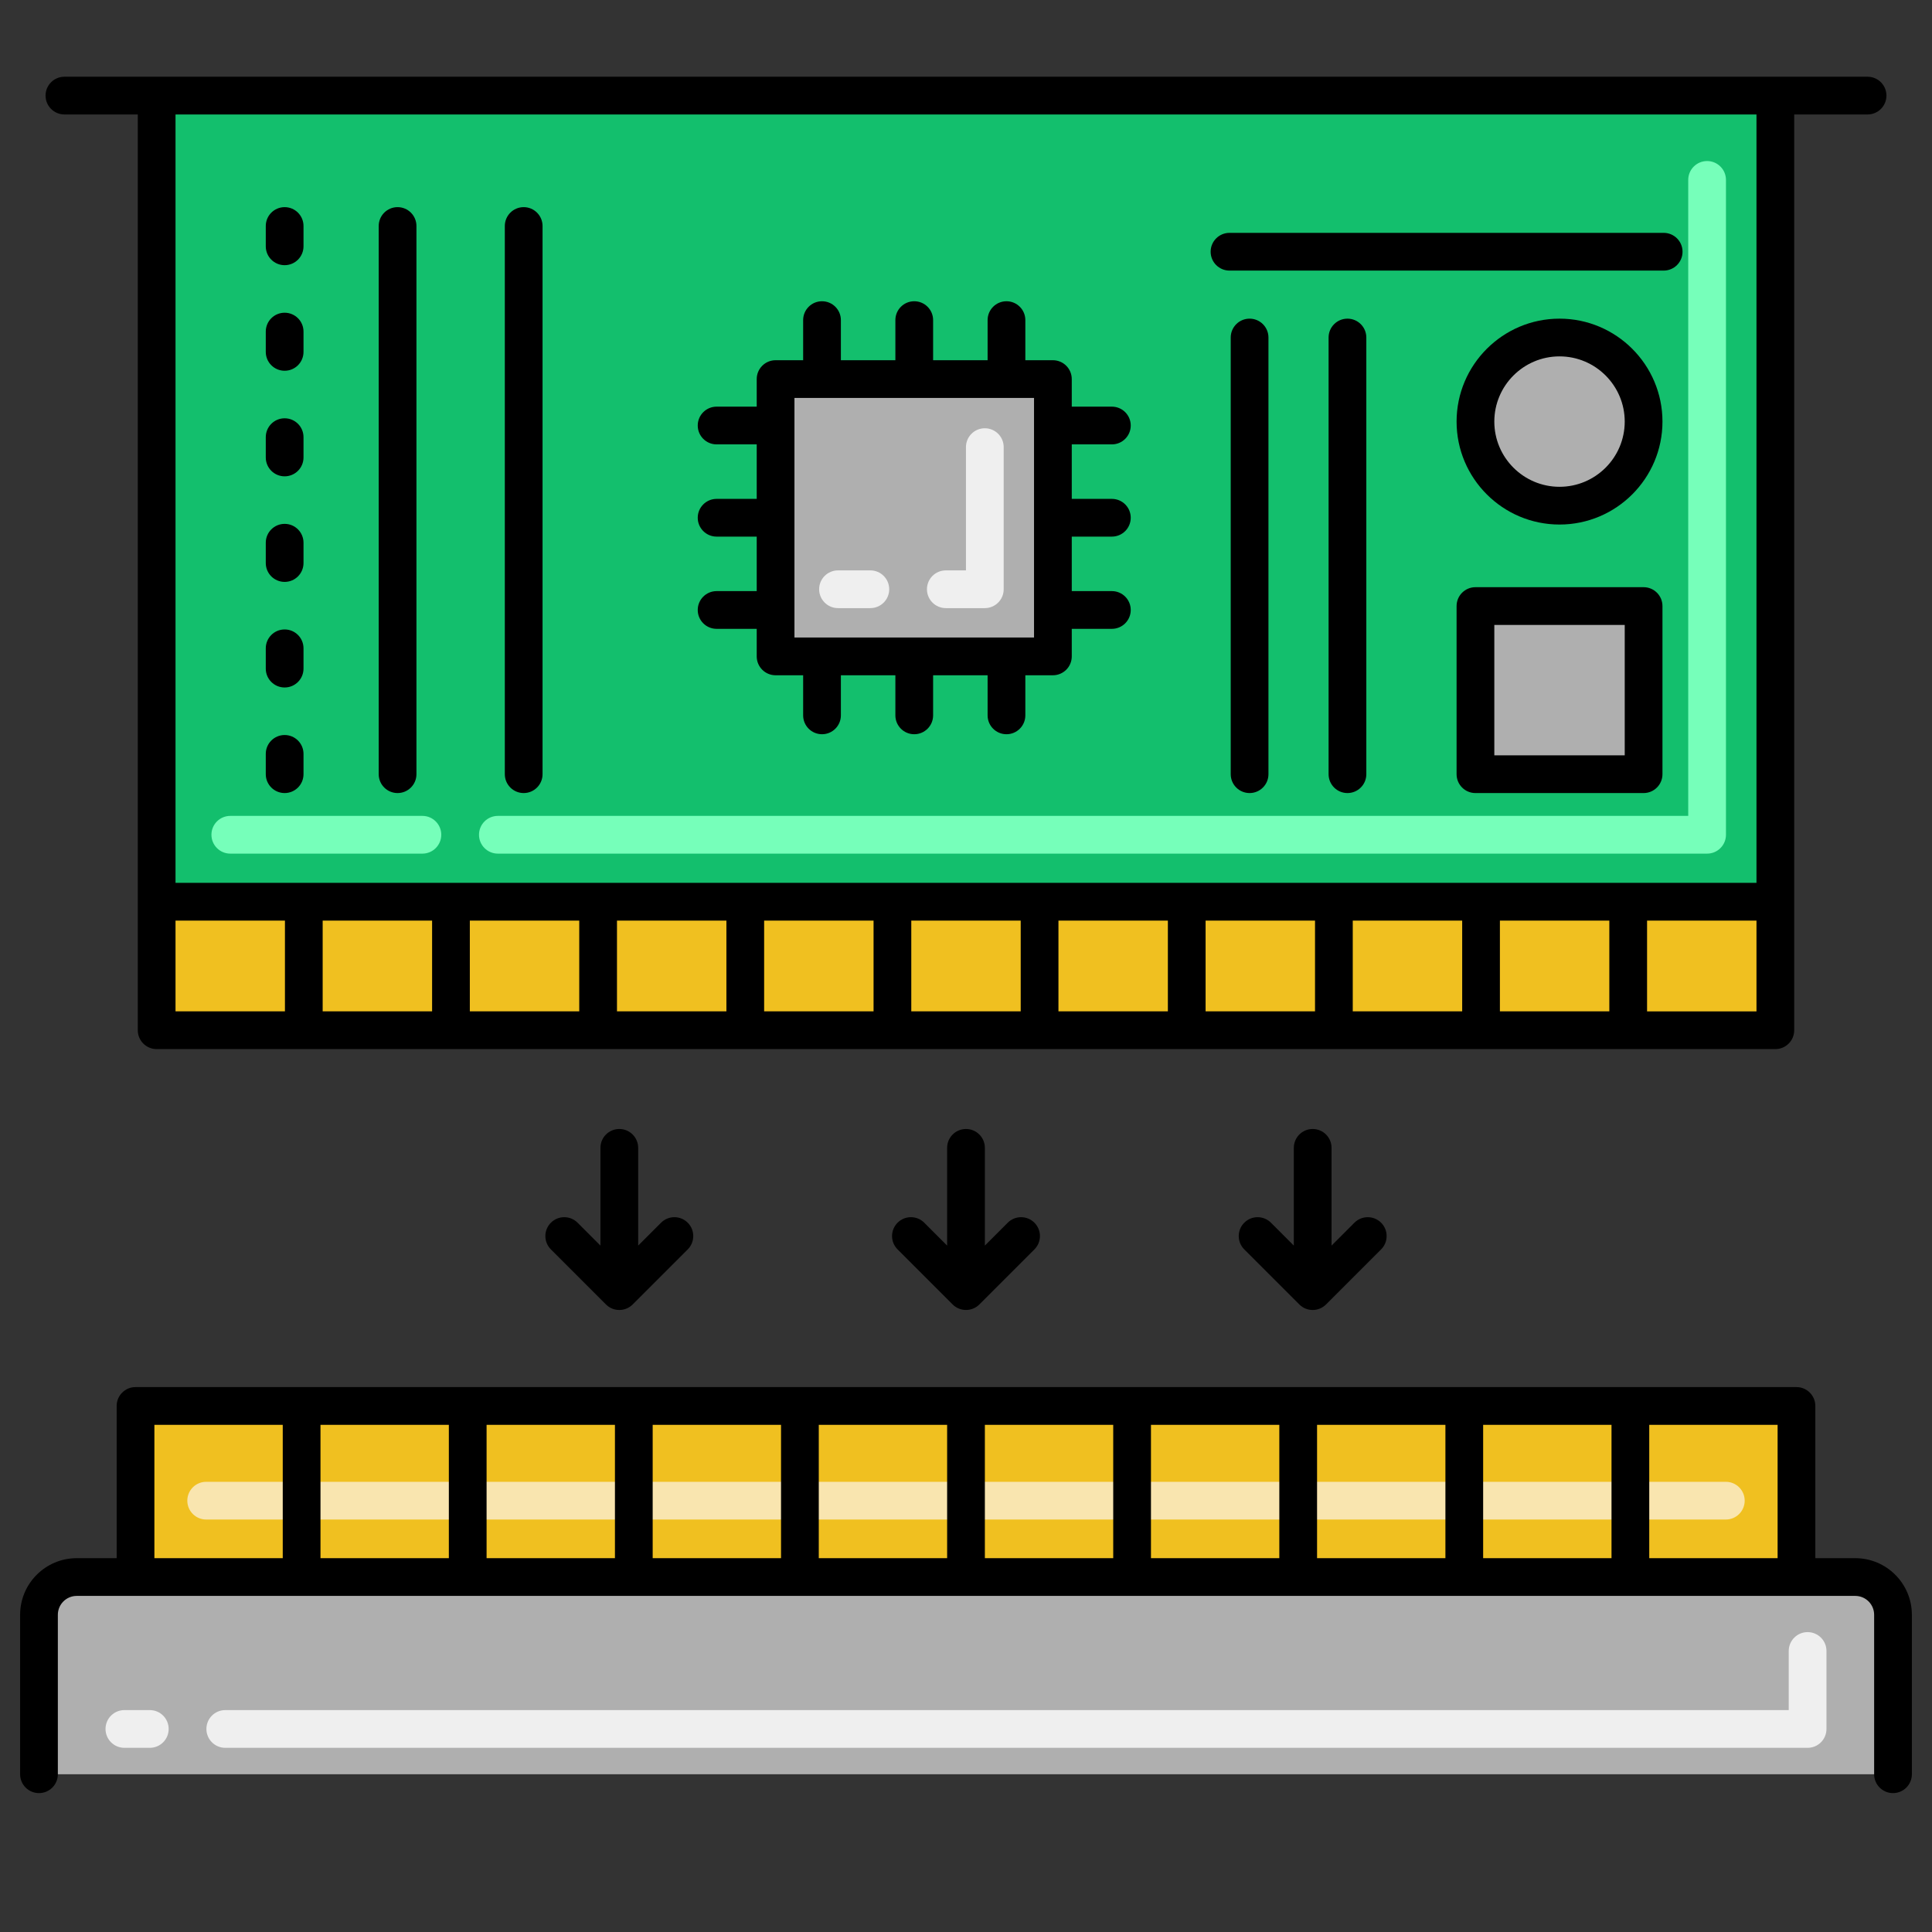 <!-- icon666.com - MILLIONS vector ICONS FREE --><svg enable-background="new 0 0 256 256" viewBox="0 0 256 256" xmlns="http://www.w3.org/2000/svg"><rect x="0" y="0" width="256" height="256" fill="#333333" stroke="none"/><g id="Layer_1"><g><g><g><g><g><path d="m20.757 12.669h214.485v123.842h-214.485z" fill="#13bf6d"></path></g><g><path d="m102.769 50.232h36.745v36.745h-36.745z" fill="#afafaf" transform="matrix(-1 0 0 -1 242.283 137.208)"></path></g><g><path d="m20.757 119.482h214.485v17.029h-214.485z" fill="#f0c020"></path></g><g><path d="m195.505 80.304h22.28v22.28h-22.28z" fill="#afafaf" transform="matrix(-1 0 0 -1 413.289 182.889)"></path></g><g><circle cx="206.645" cy="55.863" fill="#afafaf" r="11.14"></circle></g></g><g><path d="m130.494 80.579h-5.168c-1.381 0-2.5-1.119-2.5-2.5s1.119-2.5 2.5-2.5h2.668v-16.332c0-1.381 1.119-2.5 2.5-2.5s2.5 1.119 2.5 2.5v18.832c0 1.381-1.119 2.5-2.5 2.5zm-15.168 0h-4.286c-1.381 0-2.5-1.119-2.5-2.5s1.119-2.5 2.5-2.5h4.286c1.381 0 2.5 1.119 2.5 2.5s-1.119 2.5-2.5 2.5z" fill="#efefef"></path></g></g><g><g><path d="m17.958 186.296h220.084v22.667h-220.084z" fill="#f0c020"></path></g><g><path d="m228.68 201.346h-201.36c-1.381 0-2.5-1.119-2.5-2.5s1.119-2.5 2.5-2.5h201.36c1.381 0 2.5 1.119 2.5 2.5s-1.119 2.5-2.5 2.5z" fill="#f9e5af"></path></g></g><g><path d="m250.833 235.096h-245.666v-21.13c0-2.761 2.239-5 5-5h235.667c2.761 0 5 2.239 5 5v21.13z" fill="#afafaf"></path></g><g><path d="m239.517 231.596h-209.667c-1.381 0-2.5-1.119-2.5-2.5s1.119-2.5 2.5-2.5h207.167v-7.833c0-1.381 1.119-2.5 2.5-2.5s2.5 1.119 2.5 2.5v10.333c0 1.381-1.119 2.5-2.5 2.5zm-219.667 0h-3.367c-1.381 0-2.5-1.119-2.5-2.5s1.119-2.5 2.5-2.5h3.367c1.381 0 2.5 1.119 2.5 2.5s-1.119 2.5-2.5 2.5z" fill="#efefef"></path></g><g><path d="m226.199 113.11h-160.229c-1.381 0-2.5-1.119-2.5-2.5s1.119-2.5 2.5-2.5h157.729v-84.271c0-1.381 1.119-2.5 2.5-2.5s2.5 1.119 2.5 2.5v86.771c0 1.381-1.119 2.5-2.5 2.5zm-170.229 0h-25.454c-1.381 0-2.5-1.119-2.5-2.5s1.119-2.5 2.5-2.5h25.454c1.381 0 2.5 1.119 2.5 2.5s-1.119 2.5-2.5 2.5z" fill="#76ffba"></path></g></g><path d="m94.954 78.325c-1.381 0-2.5 1.119-2.5 2.5s1.119 2.5 2.5 2.5h5.315v3.651c0 1.381 1.119 2.5 2.5 2.5h3.652v5.314c0 1.381 1.119 2.5 2.5 2.5s2.5-1.119 2.5-2.5v-5.314h7.221v5.314c0 1.381 1.119 2.5 2.5 2.5s2.5-1.119 2.5-2.5v-5.314h7.221v5.314c0 1.381 1.119 2.5 2.5 2.5s2.5-1.119 2.5-2.5v-5.314h3.652c1.381 0 2.5-1.119 2.5-2.5v-3.651h5.314c1.381 0 2.5-1.119 2.5-2.5s-1.119-2.5-2.5-2.5h-5.314v-7.221h5.314c1.381 0 2.5-1.119 2.5-2.5s-1.119-2.5-2.5-2.5h-5.314v-7.221h5.314c1.381 0 2.5-1.119 2.5-2.5s-1.119-2.5-2.5-2.5h-5.314v-3.652c0-1.381-1.119-2.5-2.5-2.5h-3.652v-5.314c0-1.381-1.119-2.5-2.5-2.5s-2.5 1.119-2.5 2.5v5.314h-7.221v-5.314c0-1.381-1.119-2.5-2.5-2.5s-2.5 1.119-2.5 2.5v5.314h-7.221v-5.314c0-1.381-1.119-2.5-2.5-2.5s-2.5 1.119-2.5 2.5v5.314h-3.652c-1.381 0-2.5 1.119-2.5 2.5v3.652h-5.315c-1.381 0-2.5 1.119-2.5 2.5s1.119 2.5 2.5 2.5h5.315v7.221h-5.315c-1.381 0-2.5 1.119-2.5 2.5s1.119 2.5 2.5 2.5h5.315v7.221zm10.315-25.594h31.745v31.745h-31.745z"></path><path d="m162.916 35.855h57.529c1.381 0 2.5-1.119 2.5-2.5s-1.119-2.5-2.5-2.5h-57.529c-1.381 0-2.5 1.119-2.5 2.5s1.119 2.5 2.5 2.5z"></path><path d="m6.037 12.667c0 1.381 1.119 2.5 2.5 2.5h9.721v121.344c0 1.381 1.119 2.5 2.5 2.5h214.485c1.381 0 2.5-1.119 2.5-2.5 0-1.965 0-118.822 0-121.344h9.721c1.381 0 2.5-1.119 2.5-2.5s-1.119-2.5-2.5-2.5h-238.927c-1.381 0-2.5 1.119-2.5 2.5zm226.706 104.315h-209.486v-101.813h209.485v101.813zm-175.488 5v12.028h-14.499v-12.028zm5 0h14.499v12.028h-14.499zm19.498 0h14.499v12.028h-14.499zm19.499 0h14.499v12.028h-14.499zm19.498 0h14.499v12.028h-14.499zm19.5 0h14.499v12.028h-14.499zm19.498 0h14.499v12.028h-14.499zm19.499 0h14.499v12.028h-14.499zm19.498 0h14.499v12.028h-14.499zm-175.488 0h14.499v12.028h-14.499zm209.486 12.029h-14.499v-12.028h14.499z"></path><path d="m178.545 42.223c-1.381 0-2.5 1.119-2.5 2.5v57.861c0 1.381 1.119 2.5 2.5 2.5s2.5-1.119 2.5-2.5v-57.861c0-1.381-1.119-2.5-2.5-2.5z"></path><path d="m165.577 42.223c-1.381 0-2.5 1.119-2.5 2.5v57.861c0 1.381 1.119 2.5 2.5 2.5s2.5-1.119 2.5-2.5v-57.861c0-1.381-1.119-2.5-2.5-2.5z"></path><path d="m69.391 105.084c1.381 0 2.5-1.119 2.5-2.5v-72.637c0-1.381-1.119-2.5-2.5-2.5s-2.5 1.119-2.5 2.5v72.637c0 1.381 1.119 2.5 2.5 2.5z"></path><path d="m52.681 105.084c1.381 0 2.5-1.119 2.5-2.5v-72.637c0-1.381-1.119-2.5-2.5-2.5s-2.5 1.119-2.5 2.5v72.637c0 1.381 1.119 2.5 2.5 2.5z"></path><path d="m37.717 105.084c1.381 0 2.5-1.119 2.5-2.5v-2.69c0-1.381-1.119-2.5-2.5-2.5s-2.5 1.119-2.5 2.5v2.69c0 1.381 1.119 2.5 2.5 2.5z"></path><path d="m37.717 91.095c1.381 0 2.5-1.119 2.5-2.5v-2.69c0-1.381-1.119-2.5-2.5-2.5s-2.5 1.119-2.5 2.5v2.69c0 1.381 1.119 2.5 2.5 2.5z"></path><path d="m37.717 77.105c1.381 0 2.5-1.119 2.5-2.5v-2.69c0-1.381-1.119-2.5-2.5-2.5s-2.5 1.119-2.5 2.5v2.69c0 1.381 1.119 2.5 2.5 2.5z"></path><path d="m37.717 63.116c1.381 0 2.5-1.119 2.5-2.5v-2.69c0-1.381-1.119-2.5-2.5-2.5s-2.5 1.119-2.5 2.5v2.69c0 1.381 1.119 2.5 2.5 2.5z"></path><path d="m37.717 49.127c1.381 0 2.5-1.119 2.5-2.5v-2.69c0-1.381-1.119-2.5-2.5-2.5s-2.5 1.119-2.5 2.5v2.69c0 1.381 1.119 2.5 2.5 2.5z"></path><path d="m37.717 35.138c1.381 0 2.5-1.119 2.5-2.5v-2.69c0-1.381-1.119-2.5-2.5-2.5s-2.5 1.119-2.5 2.5v2.69c0 1.381 1.119 2.5 2.5 2.5z"></path><path d="m217.785 77.805h-22.28c-1.381 0-2.5 1.119-2.5 2.5v22.279c0 1.381 1.119 2.5 2.5 2.5h22.28c1.381 0 2.5-1.119 2.5-2.5v-22.279c0-1.381-1.119-2.5-2.5-2.5zm-2.5 22.279h-17.28v-17.279h17.28z"></path><path d="m206.645 42.223c-7.521 0-13.64 6.119-13.64 13.641 0 7.521 6.119 13.64 13.64 13.64s13.64-6.119 13.64-13.64c0-7.522-6.119-13.641-13.64-13.641zm0 22.28c-4.764 0-8.64-3.876-8.64-8.64 0-4.765 3.875-8.641 8.64-8.641s8.64 3.876 8.64 8.641c0 4.764-3.876 8.64-8.64 8.64z"></path><path d="m245.833 206.466h-5.292v-20.17c0-1.381-1.119-2.5-2.5-2.5h-220.083c-1.381 0-2.5 1.119-2.5 2.5v20.17h-5.292c-4.136 0-7.5 3.364-7.5 7.5v21.13c0 1.381 1.119 2.5 2.5 2.5s2.5-1.119 2.5-2.5v-21.13c0-1.379 1.122-2.5 2.5-2.5h235.667c1.378 0 2.5 1.121 2.5 2.5v21.13c0 1.381 1.119 2.5 2.5 2.5s2.5-1.119 2.5-2.5v-21.13c0-4.136-3.364-7.5-7.5-7.5zm-225.375-17.67h17.008v17.667h-17.008zm171.067 17.667h-17.008v-17.667h17.008zm5-17.667h17.009v17.667h-17.009zm-27.008 17.667h-17.008v-17.667h17.008zm-22.009 0h-17.008v-17.667h17.008zm-22.008 0h-17.008v-17.667h17.008zm-22.008 0h-17.009v-17.667h17.008v17.667zm-22.009 0h-17.008v-17.667h17.008zm-22.008 0h-17.009v-17.667h17.009zm176.067 0h-17.008v-17.667h17.008z"></path><path d="m82.062 149.596c-1.381 0-2.5 1.119-2.5 2.5v12.951l-3.03-3.031c-.977-.977-2.56-.977-3.536 0-.977.976-.977 2.559 0 3.535l7.296 7.296c.991.994 2.582.961 3.54 0l7.296-7.296c.977-.977.977-2.559 0-3.535-.976-.977-2.56-.977-3.535 0l-3.031 3.031v-12.951c0-1.381-1.119-2.5-2.5-2.5z"></path><path d="m128 149.596c-1.381 0-2.5 1.119-2.5 2.5v12.951l-3.031-3.031c-.976-.977-2.56-.977-3.535 0-.977.977-.977 2.559 0 3.535l7.296 7.296c.962.964 2.557.985 3.54 0l7.296-7.296c.977-.977.977-2.559 0-3.535-.976-.977-2.56-.977-3.535 0l-3.031 3.031v-12.951c0-1.381-1.119-2.5-2.5-2.5z"></path><path d="m173.938 149.596c-1.381 0-2.5 1.119-2.5 2.5v12.951l-3.031-3.031c-.976-.977-2.56-.977-3.535 0-.977.977-.977 2.559 0 3.535l7.296 7.296c.987.99 2.574.969 3.54 0l7.296-7.296c.977-.977.977-2.56 0-3.535-.977-.977-2.559-.977-3.536 0l-3.03 3.031v-12.951c0-1.381-1.119-2.5-2.5-2.5z"></path></g></g></svg>